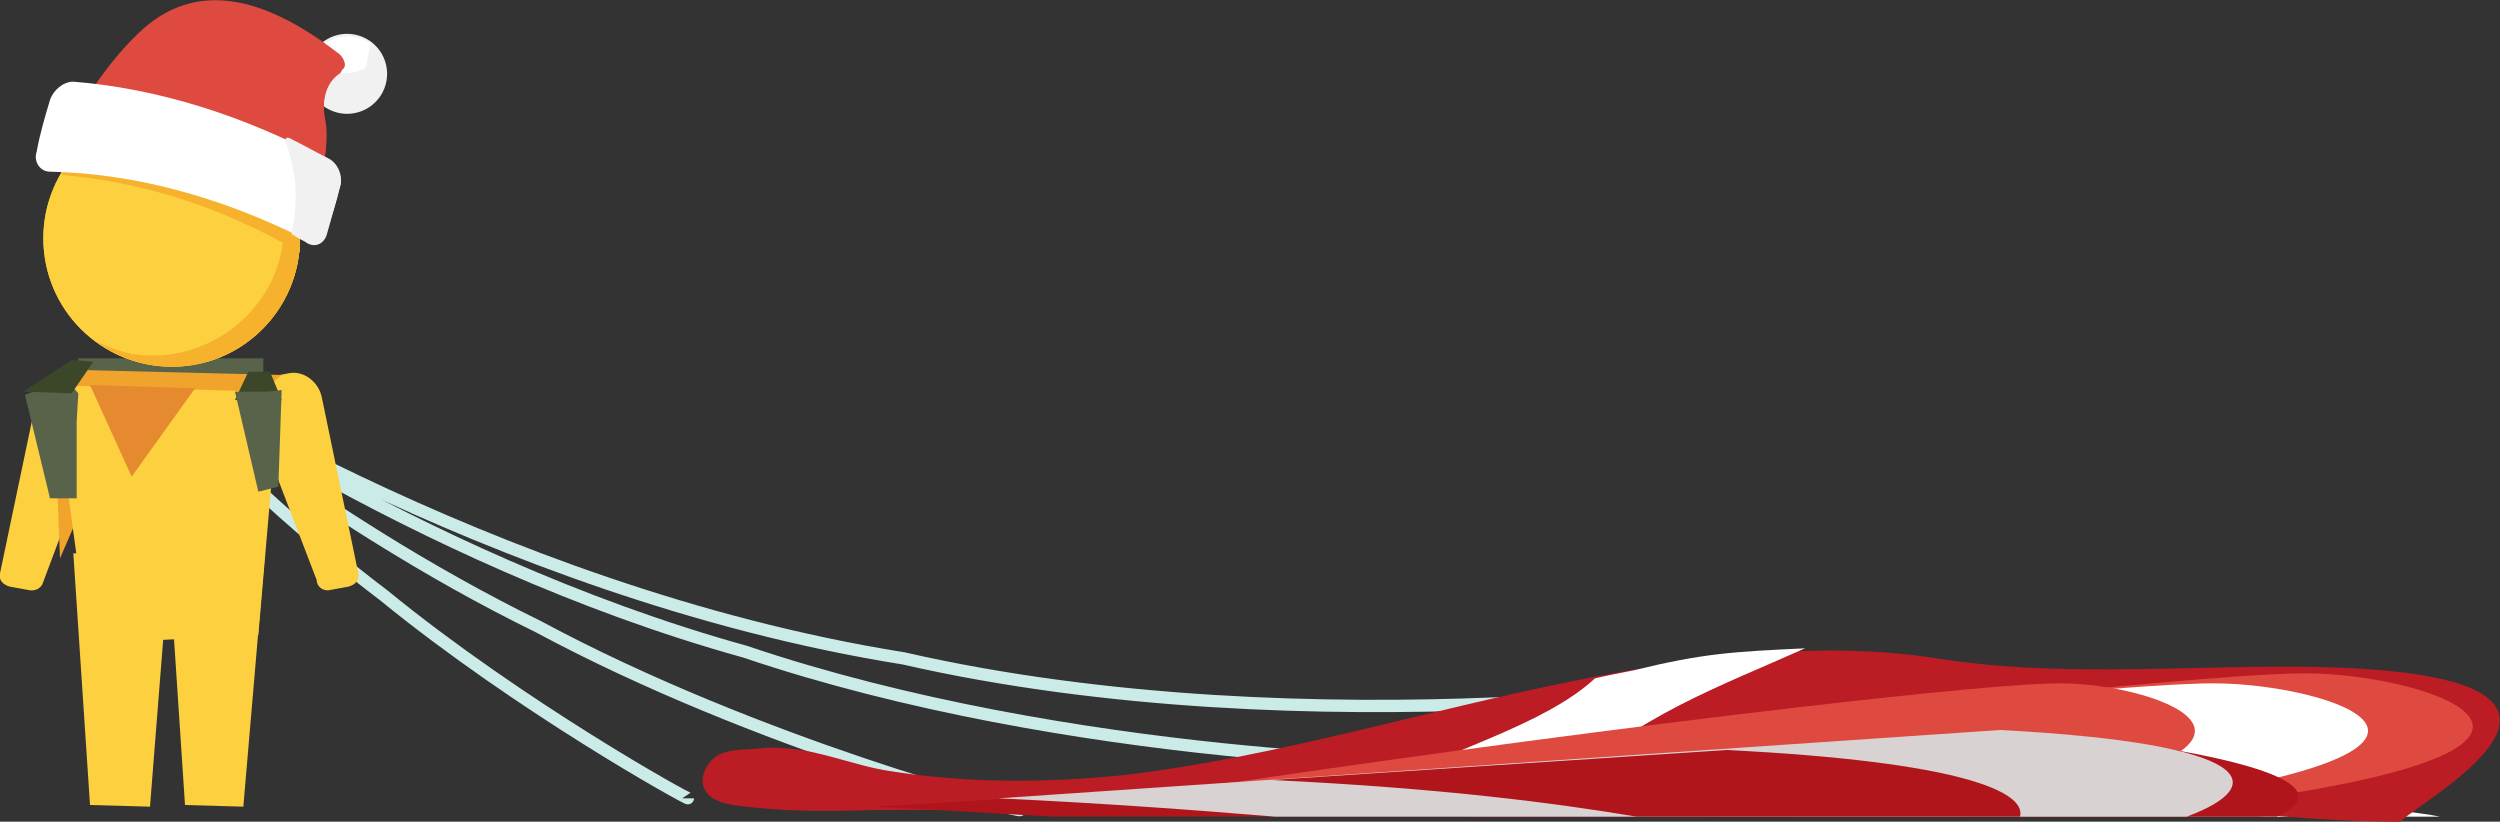 <svg xmlns="http://www.w3.org/2000/svg" viewBox="0 106.1 150 49.3"><rect x="0" y="106.1" width="150" height="49.3" fill="#333333" stroke="none"/><path d="M8 127.7c-.3-.1 6.4 7.6 15 14.1 8.2 6.7 18.3 12.3 18.3 12.2M8.1 127.7c-.3-.2 21 13.9 46.1 17.9 24.5 5.6 52.7 1.3 52.1 1M8 127.7c-.2-.1 10.8 9.4 24.3 16 13.2 7.1 29 11.2 28.9 11m-53.1-27c-.2-.2 16.4 11.9 36.6 17.5 19.5 6.6 42.6 6.8 42.3 6.6" fill="none" stroke="#CBEBE9" stroke-width=".739" stroke-miterlimit="10"/><path fill="#DE4A3F" d="M137.5 155.1c1.5-.4.9-.9-.1-2.1h-85c10.7.7 23.6 1.5 36.2 2.1h48.9z"/><path fill="#fff" d="M146.4 155.1c-2.3-.5-11.4-1.2-26.3-2.1H59.8c14.9.9 32.5 1.6 48 2.1h38.6z"/><path fill="#DE4A3F" d="M135.9 155.1c-5.9-.5-17.3-1.2-32.2-2.1H76.2c14.9.9 30.2 1.6 42.1 2.1h17.6zm2.6 0c.5-.4.1-1.1-.9-2.1H52.4c15.7 1 35.9 1.6 53.4 2.1h32.7z"/><path fill="#fff" d="M138.8 155.1c-2.1-.5-10.5-1.2-24.2-2.1H59.2c13.7.9 29.9 1.6 44.2 2.1h35.4z"/><path fill="#DE4A3F" d="M135.9 155.1c-5.9-.5-17.3-1.2-32.2-2.1H76.2c14.9.9 30.2 1.6 42.1 2.1h17.6z"/><path fill="#BC1C24" d="M144 155.4c-6.5 0-12.4-1-18.9-1H80.4c-6.9 0-13.8.3-20.7.3h-7.3c-2.8.1-5.6.1-8.4-.3-.6-.1-1.4-.3-1.7-.9-.4-.7.1-1.7.8-2.1.8-.4 1.7-.3 2.5-.4.8-.1 1.7 0 2.5.1 1.7.3 3.3.9 4.9 1.2 4.8.8 9.6.8 14.5.3 9.2-1.1 18.1-3.9 27.2-5.7 7.1-1.4 14.4-2.4 21.5-1.3 6.9 1.1 13.9.5 20.9.5 22.8 0 8.8 7.6 6.9 9.3z"/><path fill="#fff" d="M98.1 146.3c-.5.1-2 .4-2.4.5-3 2.8-9 4.4-12.6 6.4h11c3.7-4 9.3-6 14.2-8.2-4.3.2-6.1.3-10.2 1.3z"/><path fill="#DE4A3F" d="M132.5 154.4H65.2c26.6-3.4 65.5-7.9 73.1-7.9 7.6 0 20.8 4.6-5.8 7.9z"/><path fill="#fff" d="M127.4 154.4H65.2c24.6-3.4 60.6-7.3 67.6-7.3 7 0 19.2 4-5.4 7.3z"/><path fill="#DE4A3F" d="M119 154.4H65.2c21.3-3.4 52.4-7.3 58.4-7.3 6.1 0 16.7 4-4.6 7.3z"/><path fill="#FCD03F" d="M19.8 141.5l1.1-.2c.4-.1.7-.4.6-.8l-2.2-10.6c-.2-.9-1.1-1.6-2-1.4l-2.1.4c-.4.1-.6.4-.5.8l4.3 11.2c0 .4.4.7.8.6zm-18.1 0l-1.1-.2c-.4-.1-.7-.4-.6-.8L2.2 130c.2-.9 1.1-1.6 2-1.4l2.1.4c.4.1.6.4.5.8L2.6 141c-.1.4-.5.6-.9.5z"/><path fill="#F0A42C" d="M7.5 129.1l-2.1-.7c-.9-.3-1.9.2-2.2 1l.4 10.2 4.2-9.7c.3-.3.1-.7-.3-.8z"/><path fill="#FCBE2D" d="M15.8 129.5H5.7c-.5 0-1.6.9-1.6 1.4l1.2 12.6c0 .4.4.8.8.8l8.7.1c.1 0 .2 0 .3-.1l.7-14.8z"/><path fill="#FCD03F" d="M9 154.5l-3.6-.1-1-15.1h5.8zm5.6 0l-3.5-.1-1-15.1h5.8z"/><path fill="#59634A" d="M4.7 127.6h11.1v9.5H4.7z"/><path fill="#FCD03F" d="M16.5 129.4l-13.3-.2L5 142.4v.1l.6 2.2 9.9-.5 1.2-13.9z"/><path fill="#F0A42C" d="M15.7 129.6l1.2-1-12.1-.3-1.8.9"/><path fill="#59634A" d="M1.5 129.8l2.4-1 .8.9-.1 1.7v4.6H3z"/><path fill="#3C472A" d="M1.4 129.6l2.9-1.9 1.3.1-1.3 1.9zm12.7.5l.8-1.7h1.3l.7 1.7-.5.3z"/><circle fill="#FCBE2D" cx="10.3" cy="120.4" r="7.7"/><circle fill="#FCD03F" cx="10.3" cy="120.4" r="7.7"/><path fill="#F6B12D" d="M7.7 127.3c4.2.8 8.4-2 9.2-6.2.5-2.5-.3-5-2-6.8 1.9 1.4 3.1 3.6 3.1 6.1 0 4.2-3.4 7.7-7.6 7.7-1.7 0-3.3-.5-4.6-1.5.6.3 1.2.5 1.9.7z"/><ellipse transform="rotate(105.95 20.84 110.575)" fill="#F1F1F1" cx="20.8" cy="110.6" rx="2.4" ry="2.4"/><path fill="#fff" d="M22 109.9c0 .1-.1.2-.1.3-.2.1-.3.1-.5.2-.4.1-.7.1-1.1.1-.6 0-1.2-.1-1.8-.2 0-.1 0-.2.1-.3.4-1.3 1.7-2 3-1.6.3.1.5.2.7.3-.2.4-.2.8-.3 1.2z"/><path fill="#DE4A3F" d="M3.1 115.7c1.5-3 3.2-5.7 5.2-7.6 3.4-3.3 7.6-2.2 12 1.2.3.2.6.8.2 1-.6.4-1.3 1.2-1 2.9.6 2.9-1.8 5.8-1.8 5.9-4.9-2.3-9.9-3.4-14.6-3.4z"/><path fill="#F6B12D" d="M17.9 121.2c-4.4-2.6-9.3-4.2-14.2-4.6 1.3-2.3 3.8-3.8 6.6-3.9 4.2 0 7.7 3.4 7.7 7.6v.9c-.1.1-.1 0-.1 0z"/><path fill="#DE4A3F" d="M17.2 114.8c0-.1-.1-.2-.1-.3-.2-.9-.3-1.8-.3-2.7 0-.6.1-1.2.2-1.7.1-.1.2-.2.3-.2.4-.2.9-.4 1.3-.5.3 0 .5-.1.8-.1.2 0 .4-.1.6-.1l.2.2c.3.2.5.8.2 1.1-.6.4-1.2 1.2-.9 3.1.5 3.1-1.7 6-1.7 6-.1 0-.1-.1-.2-.1.3-1.6.1-3.2-.4-4.7z"/><path fill="#fff" d="M2.2 115.2c-.2.6.2 1.2.8 1.2 5 .1 10.2 1.5 15.2 4 .6.3 1.2.1 1.4-.4.3-.9.6-1.8.8-2.7.2-.5-.2-1.3-.8-1.6-5-2.7-10.2-4.3-15.2-4.7-.6 0-1.2.5-1.4 1.1-.3 1-.6 2-.8 3.1z"/><path fill="#F1F1F1" d="M17.2 114.8c0-.1-.1-.2-.1-.2 0-.2.1-.3.3-.2.8.4 1.5.8 2.3 1.2.6.3.9 1.1.7 1.7-.3 1-.5 1.9-.8 2.9-.2.6-.8.8-1.3.4-.2-.1-.4-.2-.7-.4-.1 0-.1-.1-.1-.2.4-1.8.3-3.5-.3-5.2z"/><path fill="#E58A2F" d="M5.4 129.2l6.3.2-3.8 5.3z"/><path fill="#59634A" d="M14.1 129.6h2l.8-.1-.2 5.8-1.2.3z"/><path fill="#B0151B" d="M136.6 155.1c3.3-1.5.8-3.3-12.3-4.9l-71.8 4.3c3.8.2 7.3.4 10.6.6h73.5z"/><path fill="#D9D2D3" d="M131.2 155.1c5.1-1.9 4.1-4.4-11.2-5.2L59.9 154c6.4.3 11.8.7 16.6 1.1h54.7z"/><path fill="#B0151B" d="M121.2 155.1c.4-1.5-3.6-3.3-17.6-4l-27.3 1.8c10.4.5 17.1 1.4 21.9 2.2h23z"/></svg>